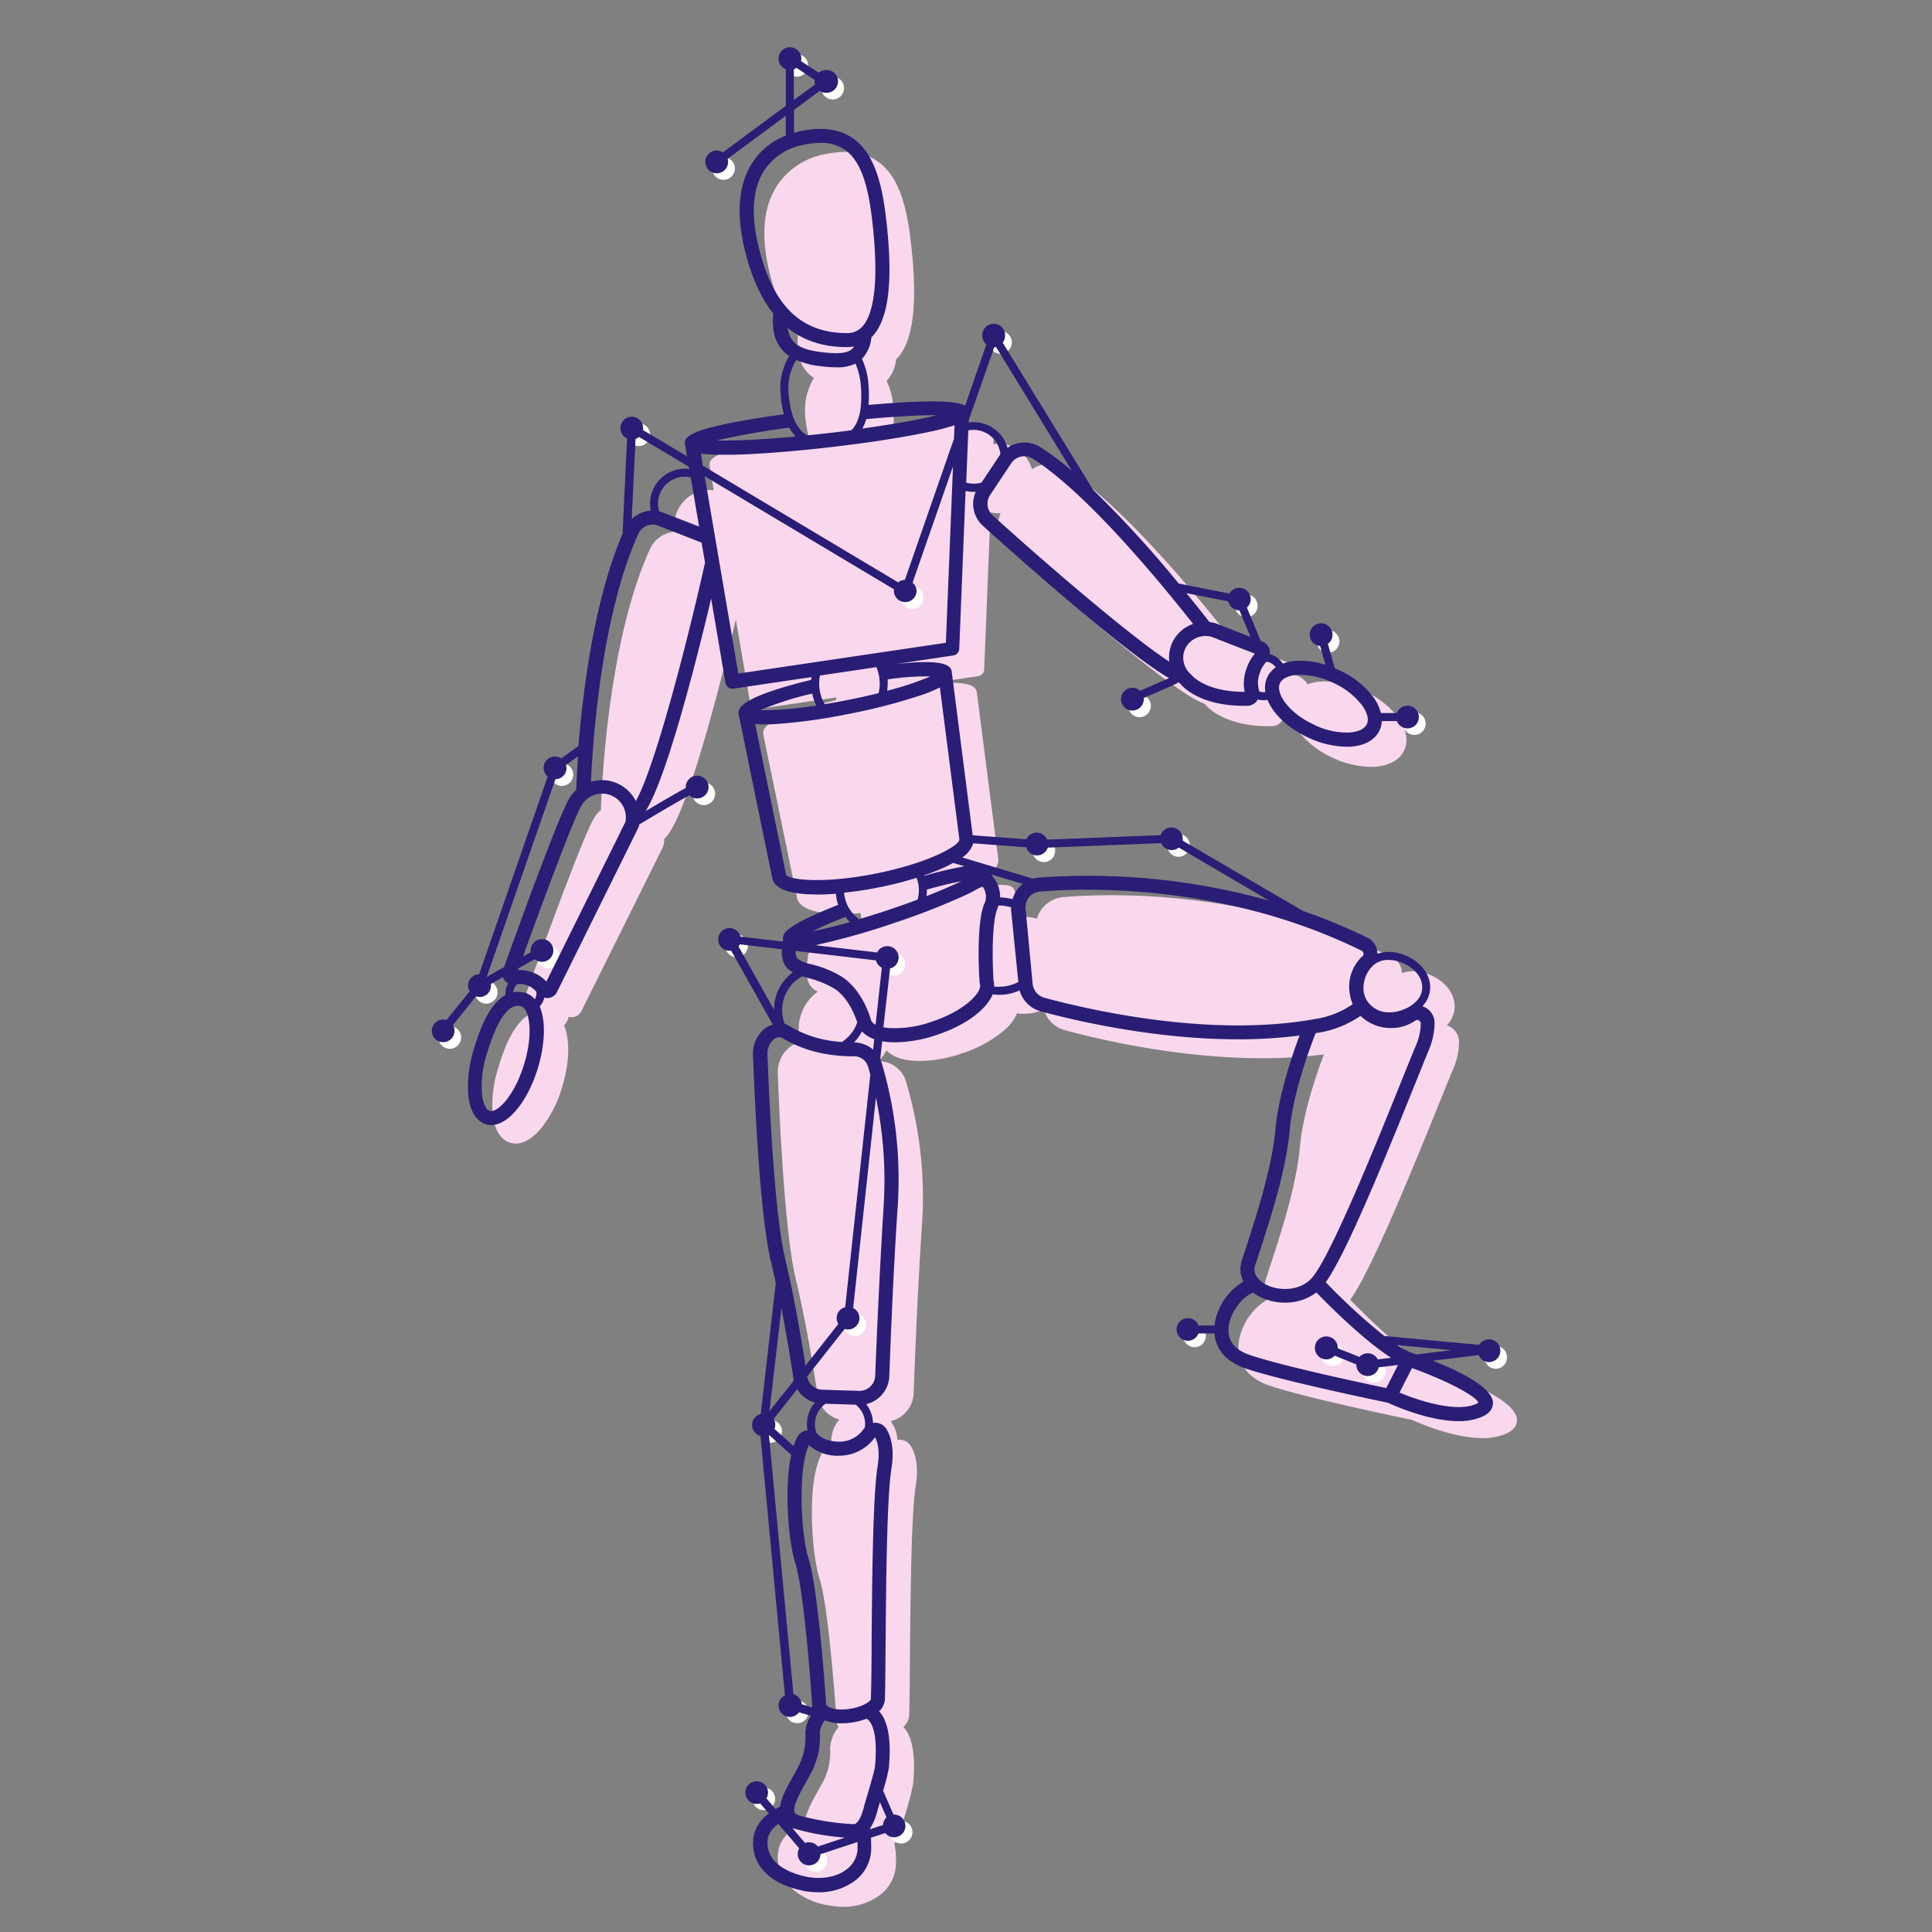 <svg id="Layer_1" data-name="Layer 1" xmlns="http://www.w3.org/2000/svg" viewBox="0 0 481.89 481.89"><rect x="0" y="0" width="481.89" height="481.89" fill="#808080" stroke="none"/><defs><style>.cls-1{fill:#f9d7ed;}.cls-2{fill:#fff;}.cls-3{fill:#2a1d75;}</style></defs><title>Motion_tracking</title><path class="cls-1" d="M358.05,341.73c-6.5-2.66-17.81-14-21.27-17.52,5-7,14.09-29,22.33-49.38,1.43-3.54,2.56-6.34,3.24-7.93a17.43,17.43,0,0,0,1.57-7.17A4.31,4.31,0,0,0,361.5,256a3.61,3.61,0,0,0-.62-.24,7,7,0,0,0,1.9-4c.51-4.8-4-8.52-8.6-9.35a8.65,8.65,0,0,0-4.53.31,4.34,4.34,0,0,0-2.45-3.94c-35.58-17.43-71.83-15.9-82.1-15a7.34,7.34,0,0,0-5,2.62,7.18,7.18,0,0,0-1.45,2.74,12,12,0,0,0-3.1-.45,7.91,7.91,0,0,0-2.32-5.73,2.48,2.48,0,0,0-.12-.64c-.46-1.36-1.09-3.21-16.42,1l0-.1c6.87-2.34,12.92-5.59,12.26-9.33l-5.28-41h0s0-.08,0-.12c-.24-1.24-.7-3.45-14-2l14.32-2.12a1.74,1.74,0,0,0,1.49-1.65l1.58-39.2a8.83,8.83,0,0,0,1.92.22c.21,0,.41,0,.61,0a7.32,7.32,0,0,0,1.78,8.41c.41.37,39.7,35.9,49,39.07.13.12.24.26.38.38.8.91,5.19,5.26,15.67,5.26h.85a3.08,3.08,0,0,0,2.46-1.33,1.26,1.26,0,0,0,.13-.26,5.42,5.42,0,0,0,1.43.2,5.34,5.34,0,0,0,1-.1,11.86,11.86,0,0,0,1.48,2.63,22.41,22.41,0,0,0,8.5,6.66,23.09,23.09,0,0,0,9.61,2.34c3.93,0,7.07-1.39,8.34-4.07,2.22-4.67-2.19-11.22-10-14.91a22.37,22.37,0,0,0-10.56-2.32,11.57,11.57,0,0,0-3.51.7,5.31,5.31,0,0,0-3-2.28l-.22-.05a2.94,2.94,0,0,0,0-1,3,3,0,0,0-1.85-2.17h0c-4.38-1.67-11.65-4.5-11.66-4.5l-.19-.07a10.74,10.74,0,0,0-1.34-.23c-17.14-21.77-32.15-37.23-42.28-43.52a7.46,7.46,0,0,0-8.21.19,8.73,8.73,0,0,0-8.41-6.38,10.18,10.18,0,0,0-1.23.09l.08-2a2.64,2.64,0,0,0,0-.63c-.19-1.63-.46-3.84-25-1.7a31.93,31.93,0,0,0,0-4.69,18.65,18.65,0,0,0-1.69-6.75,8.78,8.78,0,0,0,2.34-5.34c.13-.13.27-.25.39-.39,3.83-4.23,5-13.18,3.48-27.34-.92-8.75-2.55-17.41-8.26-21.54-3.36-2.43-7.83-3.08-13.31-1.92a18.27,18.27,0,0,0-12,7.88c-3.32,5.15-4,12.09-2.08,20.62,1.61,7.12,4.05,12.67,7.31,16.75-.32,4,.16,8,4,10.58a15.34,15.34,0,0,0-2.18,9.35,25.59,25.59,0,0,0,.84,5.11c-25.11,3.45-24.85,5.86-24.66,7.46,0,0,0,.06,0,.09h0l1,6a7.45,7.45,0,0,0-1.06-.08,8.72,8.72,0,0,0-8.73,8.7,8.14,8.14,0,0,0,.18,1.71,7.37,7.37,0,0,0-6.29,4.3C152,159.18,150.17,193.6,149.88,202a9.34,9.34,0,0,0-1.52,1.73l0,0c-2.45,3.6-12.56,31.35-16.8,43.11a2.62,2.62,0,0,0,.49,2.63,2.65,2.65,0,0,0,.76.58,4.86,4.86,0,0,0-.64,2.9c-4.53,2.46-6.86,10-7.89,13.37a30,30,0,0,0-1.39,11.6c.42,3.86,2,6.39,4.36,7.11a4.6,4.6,0,0,0,1.37.21c2,0,4.19-1.27,6.24-3.68a30.07,30.07,0,0,0,5.35-10.39c1.86-6.06,2-11.86.47-15.38a4.87,4.87,0,0,0,1.17-2.19,2.75,2.75,0,0,0,.7.1h.23a2.74,2.74,0,0,0,2.24-1.51l20.33-40.9a1.69,1.69,0,0,0,.15-.43,10.17,10.17,0,0,0,.19-1.66h0c5.37-4.53,13.94-38.26,17.85-54.69l3.57,20.88a1.74,1.74,0,0,0,1.72,1.45l.26,0,19.48-2.88c0,.23-.06.45-.08.69-18.88,4.57-18.32,7.46-18.07,8.7h0l8.34,40.46c.62,3.12,5.43,4.14,11.21,4.14,1.52,0,3.11-.08,4.7-.2a10.67,10.67,0,0,0,.57,2.76c-12.82,5-14,7.08-13.73,8.42-.43,2-.92,5.85,1.34,7.7a6.29,6.29,0,0,0,1.09.73A11.54,11.54,0,0,0,199.7,260a6,6,0,0,0-2.74,1.18A8,8,0,0,0,194,267.7c.56,14.54,1.88,40.53,4.48,51.29,2.44,10.1,4.47,22.56,5.47,29.08a7.38,7.38,0,0,0,5.39,6,8.19,8.19,0,0,0-2,5.37,7.88,7.88,0,0,0,.15,1.54h-.14a3.13,3.13,0,0,0-2.41,1.64c-3.76,6.92-2.55,24.88-.51,31.23,2.4,7.49,4.22,35.33,4.24,35.61a2.2,2.2,0,0,0,.06.37,4.55,4.55,0,0,0,.41,1,8.53,8.53,0,0,0-2.09,5.31,15.77,15.77,0,0,1-1.57,7.9c-.43.84-.92,1.71-1.41,2.59-1.48,2.63-3,5.31-3.32,7.7-2.91,1.34-6,4.1-6.52,6.89a10.12,10.12,0,0,0,2.77,9.37,18.31,18.31,0,0,0,9.75,4.67,18.1,18.1,0,0,0,3.49.34,15,15,0,0,0,9.34-3,10.06,10.06,0,0,0,3.89-7.68,21.14,21.14,0,0,0-.37-5.07,14.18,14.18,0,0,0,1.8-4.27c.26-.9.56-1.94.87-3a65.27,65.27,0,0,0,2-7.75c.65-6.95-.18-11.68-2.44-14.09a4.29,4.29,0,0,0,1.45-2.94c.09-2.57.13-7.5.18-13.73.12-14.51.3-36.44,1.46-43.6.65-4,.22-7.4-1.24-9.79a3.31,3.31,0,0,0-2.86-1.59h0a2.87,2.87,0,0,0-.5.07,8.12,8.12,0,0,0-1.69-4.69,7.4,7.4,0,0,0,5.75-6.9c.34-8.8,1-25.93,2.08-41.87a100.89,100.89,0,0,0-4-36,7.05,7.05,0,0,0-6.84-5,11.6,11.6,0,0,0,2-2.74c1.28,1.45,3.53,2.36,6.53,2.61.56,0,1.14.07,1.73.07a33.66,33.66,0,0,0,10.37-1.84A31.38,31.38,0,0,0,250.46,257a11.66,11.66,0,0,0,3.21-4.24,12.94,12.94,0,0,0,1.65.11,12,12,0,0,0,5.06-1.11,7.4,7.4,0,0,0,5.2,5.19c9,2.44,28.7,7,49.3,7a118.94,118.94,0,0,0,15.33-.95c-1.8,4.76-5.22,14.66-6,23.13-.85,9.64-4.79,21.67-7.4,29.64-.37,1.13-.71,2.16-1,3.08a6.72,6.72,0,0,0,.38,5.24,15.06,15.06,0,0,0-7.14,10.25c-.88,5.24,1.89,9.35,7.59,11.27,9.18,3.09,32.94,8,35.55,8.54,1.48.68,10.17,4.55,17.65,4.55a14.61,14.61,0,0,0,5.58-1c2.5-1,3-2.54,2.94-3.62C378.33,352.05,375.6,347.75,358.05,341.73Z"/><circle class="cls-2" cx="198.72" cy="16.31" r="2.83"/><circle class="cls-2" cx="207.7" cy="21.98" r="2.83"/><circle class="cls-2" cx="227.48" cy="149.13" r="2.83"/><circle class="cls-2" cx="140.15" cy="193.2" r="2.83"/><circle class="cls-2" cx="175.55" cy="197.99" r="2.83"/><circle class="cls-2" cx="112.19" cy="258.77" r="2.83"/><circle class="cls-2" cx="213.22" cy="330.41" r="2.83"/><circle class="cls-2" cx="297.94" cy="333.19" r="2.83"/><circle class="cls-2" cx="332.47" cy="337.89" r="2.83"/><circle class="cls-2" cx="342.77" cy="342.05" r="2.83"/><circle class="cls-2" cx="373.07" cy="338.57" r="2.83"/><circle class="cls-2" cx="192.22" cy="357.01" r="2.83"/><circle class="cls-2" cx="198.83" cy="426.98" r="2.83"/><circle class="cls-2" cx="190.52" cy="448.68" r="2.83"/><circle class="cls-2" cx="203.51" cy="464.02" r="2.83"/><circle class="cls-2" cx="224.77" cy="456.99" r="2.83"/><circle class="cls-2" cx="121.28" cy="247.51" r="2.83"/><circle class="cls-2" cx="136.8" cy="238.74" r="2.83"/><circle class="cls-2" cx="183.72" cy="235.91" r="2.83"/><circle class="cls-2" cx="293.95" cy="210.87" r="2.83"/><circle class="cls-2" cx="284.23" cy="176.06" r="2.83"/><circle class="cls-2" cx="310.85" cy="151.11" r="2.83"/><circle class="cls-2" cx="331.26" cy="159.99" r="2.83"/><circle class="cls-2" cx="352.77" cy="180.48" r="2.83"/><circle class="cls-2" cx="260.36" cy="212.2" r="2.83"/><circle class="cls-2" cx="222.95" cy="240.5" r="2.83"/><circle class="cls-2" cx="159.33" cy="108.43" r="2.83"/><circle class="cls-2" cx="249.56" cy="85.43" r="2.83"/><circle class="cls-2" cx="180.47" cy="42.03" r="2.83"/><path class="cls-3" d="M371.37,339.74a2.84,2.84,0,1,0-2.42-4.3l-23.68-2.21a154.48,154.48,0,0,1-14.59-13.41c5-7,14.09-29.13,22.33-49.6,1.43-3.55,2.56-6.36,3.23-8a17.65,17.65,0,0,0,1.58-7.2,4.35,4.35,0,0,0-2.42-3.78,5.36,5.36,0,0,0-.62-.25,7,7,0,0,0,1.9-4c.51-4.82-4-8.57-8.6-9.4a8.65,8.65,0,0,0-4.53.32,4.38,4.38,0,0,0-2.45-4,140.84,140.84,0,0,0-16.11-6.7L295,209.68a2.61,2.61,0,0,0,0-.48,2.83,2.83,0,0,0-5.51-.89l-28.3,1.12a2.83,2.83,0,0,0-5.18-.09l-13.4-1-5.2-40.6h0s0-.08,0-.12c-.25-1.24-.7-3.46-13.93-2l14.29-2.13a1.75,1.75,0,0,0,1.49-1.66l1.58-39.37a8.83,8.83,0,0,0,1.92.22,6,6,0,0,0,.61,0,7.37,7.37,0,0,0,1.78,8.46c.37.34,34,30.87,46.44,38l-7.22,3.17a2.8,2.8,0,0,0-1.91-.76,2.84,2.84,0,1,0,2.83,2.84,2.58,2.58,0,0,0,0-.29l8.41-3.69-.13-.28c.23.1.45.18.65.25s.24.27.38.39c.8.91,5.19,5.28,15.66,5.28h.85a3.09,3.09,0,0,0,2.47-1.33c.05-.09.09-.18.13-.27a5,5,0,0,0,1.43.21,5.56,5.56,0,0,0,1-.11c1.39,3.46,5,7,10,9.34a23.17,23.17,0,0,0,9.65,2.36c.31,0,.62,0,.92,0,3.61-.21,6.24-1.66,7.38-4.07h0a6.18,6.18,0,0,0,.56-2.33h3.77a2.83,2.83,0,1,0,0-2h-4a11,11,0,0,0-1.9-4,22.31,22.31,0,0,0-8.5-6.69c-.36-.17-.72-.33-1.09-.48l-1.72-6.09a2.8,2.8,0,0,0,1.15-2.27,2.84,2.84,0,1,0-3.08,2.81l1.34,4.7a20.5,20.5,0,0,0-7.16-1,11.88,11.88,0,0,0-3.51.7,5.4,5.4,0,0,0-3-2.29l-.22-.05a2.91,2.91,0,0,0-1.87-3.16h0l-.39-.15L311,151.54a2.8,2.8,0,0,0,.95-2.1,2.83,2.83,0,0,0-5.3-1.38L294,145.54a277.37,277.37,0,0,0-21.35-23.36L250.1,85.47a2.75,2.75,0,0,0,.59-1.71,2.84,2.84,0,1,0-5.67,0,2.8,2.8,0,0,0,1,2.17l-5.28,15.24c-1.76-1-7.12-1.66-24.1-.17a31,31,0,0,0,0-4.71A18.51,18.51,0,0,0,215,89.51a8.87,8.87,0,0,0,2.34-5.37c.13-.13.27-.25.39-.39,3.83-4.25,5-13.24,3.48-27.47h0c-.92-8.79-2.56-17.49-8.27-21.64-3.35-2.44-7.83-3.09-13.3-1.93-.55.12-1.08.27-1.6.42V27.41l6.42-4.74a2.78,2.78,0,0,0,1.56.47,2.84,2.84,0,1,0,0-5.67,2.79,2.79,0,0,0-1.8.67l-4.42-2.89a2.48,2.48,0,0,0,.07-.61A2.84,2.84,0,1,0,196,17.28V26.4L180.31,38a2.79,2.79,0,0,0-1.54-.46,2.84,2.84,0,1,0,2.84,2.83,2.8,2.8,0,0,0-.12-.76L196,28.88v4.93a17.48,17.48,0,0,0-8.37,6.82c-3.32,5.18-4,12.15-2.09,20.72,1.62,7.15,4.05,12.73,7.32,16.82-.32,4,.16,8,4,10.64a15.5,15.5,0,0,0-2.17,9.39,26.58,26.58,0,0,0,.83,5.13c-25.1,3.47-24.84,5.88-24.65,7.49,0,0,0,.06,0,.1h0l.49,2.88-11-6.54a2.73,2.73,0,0,0,.05-.5,2.83,2.83,0,1,0-4,2.6l-1.13,23.78c-7.07,16.53-9.86,39-11,52.92L140,189.18a2.76,2.76,0,0,0-1.58-.48,2.83,2.83,0,0,0-1.81,5L119.51,243a2.84,2.84,0,0,0-2.76,2.83,2.8,2.8,0,0,0,.4,1.43l-5.78,7.15a2.83,2.83,0,1,0,2,2.68,2.76,2.76,0,0,0-.4-1.42l5.77-7.16a2.79,2.79,0,0,0,3.72-2.68,3,3,0,0,0,0-.43l3-1.7a2.4,2.4,0,0,0,1.28,1.57,4.81,4.81,0,0,0-.64,2.91c-4.54,2.47-6.86,10.06-7.89,13.43a30.48,30.48,0,0,0-1.4,11.65c.42,3.88,2,6.42,4.36,7.15a4.42,4.42,0,0,0,1.35.2c4.25,0,9-5.7,11.62-14.13,1.86-6.09,2-11.91.47-15.45a4.93,4.93,0,0,0,1.16-2.2,2.83,2.83,0,0,0,.71.1h.23a2.72,2.72,0,0,0,2.23-1.52l20.34-41.08a2.16,2.16,0,0,0,.14-.43,2,2,0,0,0,0-.24c4.76-2.86,9.73-5.77,12.51-7.3a2.79,2.79,0,0,0,1.95.79,2.84,2.84,0,1,0-2.83-2.83c0,.07,0,.15,0,.22-1.89,1-4.93,2.76-10,5.77,5.36-8.58,12.77-38,16.33-53l3.57,21a1.76,1.76,0,0,0,1.73,1.46l.26,0,19.48-2.89c0,.23-.06.46-.08.69-18.88,4.59-18.32,7.5-18.07,8.75h0l8.34,40.64c.5,2.51,3.53,3.85,9.28,4.11.65,0,1.33.05,2,.05,1.45,0,3-.07,4.61-.19a10.67,10.67,0,0,0,.57,2.76c-12.82,5.06-14,7.11-13.74,8.45,0,.22-.09.46-.13.71l-10.49-1.23a2.83,2.83,0,1,0-2.74,3.52,3,3,0,0,0,.42,0l10.36,18.42a6.16,6.16,0,0,0-2,1,8,8,0,0,0-2.93,6.6c.55,14.6,1.87,40.71,4.47,51.52.42,1.73.82,3.53,1.21,5.35l-3.76,32.67a2.82,2.82,0,0,0-.07,5.46l6.11,64.71a2.83,2.83,0,1,0,3.51,4.23l3,.86a7.8,7.8,0,0,0-1.41,4.39,15.85,15.85,0,0,1-1.58,7.94c-.42.83-.91,1.71-1.41,2.6-1.47,2.63-3,5.33-3.31,7.73q-.57.27-1.14.6l-2.27-2.66a2.83,2.83,0,1,0-2.43,1.39,2.72,2.72,0,0,0,.86-.15l2.17,2.55a9.52,9.52,0,0,0-3.71,5.19c-1.34,7,3.46,12.37,12.51,14.11a19.09,19.09,0,0,0,3.5.33,15,15,0,0,0,9.34-3,10.15,10.15,0,0,0,3.89-7.72c0-1.07,0-2-.06-2.88l3.56-1.17a2.83,2.83,0,1,0,2.19-4.61h-.13l-2.6-6A43.53,43.53,0,0,0,221.7,441c.64-7-.18-11.74-2.44-14.16a4.33,4.33,0,0,0,1.45-2.95c.09-2.58.13-7.53.18-13.79.12-14.58.3-36.61,1.46-43.81.65-4,.22-7.43-1.24-9.83a3.31,3.31,0,0,0-2.86-1.6h0a2.87,2.87,0,0,0-.5.07,8.17,8.17,0,0,0-1.7-4.71,7.43,7.43,0,0,0,5.76-6.94c.33-8.85,1-26.09,2.08-42.05a101.82,101.82,0,0,0-4-36.17,6.85,6.85,0,0,0-.34-.85l.49-4.49c.48.08,1,.15,1.51.19s1.14.07,1.74.07a33.71,33.71,0,0,0,10.37-1.84c7.2-2.41,12.42-6.34,13.93-10.12a13.26,13.26,0,0,0,1.67.11,12,12,0,0,0,5.06-1.11,7.43,7.43,0,0,0,5.2,5.21c9,2.45,28.69,7,49.3,7a119.16,119.16,0,0,0,15.33-.95c-1.81,4.79-5.22,14.72-6,23.23-.86,9.69-4.8,21.78-7.4,29.78l-1,3.1a6.77,6.77,0,0,0,.39,5.26A15.18,15.18,0,0,0,303,330c0,.2-.05.4-.07.6h-4a2.82,2.82,0,1,0,0,2h4c.29,4,3,7.12,7.72,8.72,9.18,3.1,32.93,8,35.54,8.57,1.48.69,10.17,4.58,17.65,4.58a14.67,14.67,0,0,0,5.59-1c2.49-1,3-2.56,2.94-3.65-.05-1.81-2.22-5.41-15-10.43l11.44-1.4A2.83,2.83,0,0,0,371.37,339.74Zm-52.1-169.35c.56-1.18,2.17-1.94,4.42-2.07l.73,0a19.6,19.6,0,0,1,8.13,2,18.8,18.8,0,0,1,7.17,5.59c1.33,1.82,1.77,3.54,1.2,4.73h0c-.56,1.19-2.17,1.94-4.42,2.07a18.62,18.62,0,0,1-8.86-2C321.26,177.69,318.1,172.85,319.27,170.39Zm-5.11-2.34a7.4,7.4,0,0,1,1.71-3,2.64,2.64,0,0,1,.56.11,3.3,3.3,0,0,1,1.77,1.31,6.21,6.21,0,0,0-2.1,2.43,6.33,6.33,0,0,0-.48,3.71,3.24,3.24,0,0,1-1.38-.1,1.76,1.76,0,0,1-.2-.09A3,3,0,0,0,314,172,6.51,6.51,0,0,1,314.16,168.05ZM310.83,167a10.59,10.59,0,0,0-.38,5.56h-.14c-9.58,0-13-4.06-13-4.09a1.88,1.88,0,0,0-.24-.25,5.46,5.46,0,0,1-1.77-5.51,5.38,5.38,0,0,1,2.58-3.33,5.75,5.75,0,0,1,2.83-.74,6.26,6.26,0,0,1,1.42.17c.84.33,6.78,2.65,10.87,4.23A11.38,11.38,0,0,0,310.83,167Zm-4.45-17a2.84,2.84,0,0,0,2.77,2.24h0l2.75,6.61c-4.08-1.58-8.67-3.38-8.67-3.38l-.19-.06a9.11,9.11,0,0,0-1.35-.24q-2.93-3.73-5.77-7.22Zm-8.76,5.61a8.42,8.42,0,0,0-1.5.68,8.75,8.75,0,0,0-4.46,8.75c-9.87-6.39-32.53-26-44.08-36.52a3.9,3.9,0,0,1-.61-5.06l5.25-7.91a3.93,3.93,0,0,1,5.38-1.13C267.13,120.4,281.3,135,297.62,155.65Zm-56-50.81L248,86.58a2.32,2.32,0,0,0,.46,0l18.92,30.88a67.2,67.2,0,0,0-7.88-5.93,7.44,7.44,0,0,0-8.21.18,8.74,8.74,0,0,0-8.41-6.41,8.28,8.28,0,0,0-1.23.1Zm-.1,2.56a6.33,6.33,0,0,1,1.31-.14,6.75,6.75,0,0,1,6.7,6.09,3.55,3.55,0,0,0-.23.31l-4.48,6.75a6.84,6.84,0,0,1-3.83,0Zm98.59,138.51a7.57,7.57,0,0,1,2.73-5.34,5.56,5.56,0,0,1,3.45-1.1,7.92,7.92,0,0,1,1.43.13c3.73.67,7.36,3.55,7,7.22-.36,3.4-4.61,5.73-8.25,5.73h-.1a6.42,6.42,0,0,1-4.78-2.1A5.82,5.82,0,0,1,340.11,245.91Zm-97.38-35.53,13.23,1a2.82,2.82,0,0,0,5.38.08l28.3-1.12a2.83,2.83,0,0,0,2.61,1.73,2.79,2.79,0,0,0,1.77-.63l22.51,13.23A168.19,168.19,0,0,0,259,218.9a7.59,7.59,0,0,0-1.36.25L240,213.87A6.58,6.58,0,0,0,242.73,210.38Zm-11.54,11.53c3.63-1,6.49-1.68,8.6-2.08-2.14,1-5.08,2.33-8.71,3.74a9.67,9.67,0,0,0,.11-1.53Zm-.64-3.46,0-.09a54.44,54.44,0,0,0,5.24-2.09c.7-.33,1.34-.66,1.94-1l2.85.85A92.25,92.25,0,0,0,230.55,218.45Zm1.62-49.74a72.7,72.7,0,0,1-10.89,3.61,13.83,13.83,0,0,0,.14-1.83c0-.34,0-.69,0-1A66.67,66.67,0,0,1,232.17,168.71Zm-16.11-64.14c8.38-.75,14-1,17.57-.95-4,1-10.38,2.17-18.55,3.31A11.22,11.22,0,0,0,216.06,104.57ZM198,17.28a2.64,2.64,0,0,0,.66-.36l4.53,3a3,3,0,0,0,0,.43,2.53,2.53,0,0,0,.11.73L198,24.92Zm-9,43.3c-1.72-7.63-1.18-13.7,1.61-18.06a14.94,14.94,0,0,1,9.75-6.38,20.81,20.81,0,0,1,4.29-.5,10.3,10.3,0,0,1,6.24,1.83c4.6,3.35,6,11.19,6.84,19.17h0c1.7,16.2-.48,22.41-2.6,24.77a4.94,4.94,0,0,1-3.87,1.67C199.52,83.08,192.45,75.93,189,60.58Zm7.47,21.22c4,3.2,8.91,4.78,14.79,4.78a10,10,0,0,0,1.76-.16,3.06,3.06,0,0,1-.66.76c-1.17.94-3.37,1.14-7.35.66C200,87.23,197.09,86,196.45,81.8Zm2.16,8a20.76,20.76,0,0,0,6,1.53,32.74,32.74,0,0,0,4,.29,10.55,10.55,0,0,0,4.76-.92,17.24,17.24,0,0,1,1.34,5.75c.38,5.36-.41,8.94-2.39,10.87q-2.81.38-5.86.72c-1.78.21-3.49.39-5.15.56C198,106.67,197,102,196.68,98.05A13.42,13.42,0,0,1,198.61,89.78Zm-1.75,16.9a10.15,10.15,0,0,0,1.57,2.17c-8.69.81-15.48,1.1-19.75,1A183.85,183.85,0,0,1,196.86,106.68Zm-17.22,6.73c.94,0,2,0,3.12,0,6.47-.16,15-.82,24.06-1.86s17.52-2.33,23.86-3.63a65.81,65.81,0,0,0,7.39-1.86l-.14,3.35L225.7,144.63a2.83,2.83,0,0,0-1.68.62l-48.7-29.09-.5-3A43,43,0,0,0,179.64,113.41Zm-5.29,17.91-9.46-3.66-.17-.06-.32-.07a6.69,6.69,0,0,1,6.44-8.64,6.64,6.64,0,0,1,1.42.16Zm-2.54-14.92.1.57a7.59,7.59,0,0,0-1.07-.08,8.75,8.75,0,0,0-8.73,8.74,8.24,8.24,0,0,0,.19,1.72,7.35,7.35,0,0,0-4.75,2.11l.95-20a2.78,2.78,0,0,0,.88-.48ZM125.72,241.23l-4.32,2.44,17.13-49.31a2.77,2.77,0,0,0,2.65-3.55l3-2.16c-.26,3.7-.38,6.62-.45,8.38a9.41,9.41,0,0,0-1.51,1.75l0,0C139.82,202.28,130.11,229,125.72,241.23Zm5,24.24c-2.43,7.94-6.7,12.2-8.59,11.6-.93-.28-1.66-1.88-1.91-4.17a26.82,26.82,0,0,1,1.27-10.25c3.15-10.3,6-11.77,7.63-11.77a3.35,3.35,0,0,1,1,.17,2,2,0,0,1,1,1C132.32,254.23,132.64,259.21,130.72,265.47Zm2.69-16.23a4.85,4.85,0,0,0-2.32-1.55,6.69,6.69,0,0,0-3.07-.21,2.91,2.91,0,0,1,1-2,5.42,5.42,0,0,1,1.92.13,5.54,5.54,0,0,1,2.84,1.74.31.31,0,0,1,0,.08A3,3,0,0,1,133.41,249.24ZM156,205l-19.71,39.83a9.06,9.06,0,0,0-4.47-2.6,8.72,8.72,0,0,0-2.15-.26h-.46l.18-.5,4-2.23a2.78,2.78,0,0,0,1.8.66,2.83,2.83,0,1,0-2.83-2.83,3,3,0,0,0,0,.43l-1.92,1.09c6.06-16.79,13-35.23,14.7-37.84l0,0A5.93,5.93,0,0,1,156,205Zm2.61-5.15a9.5,9.5,0,0,0-7.6-5.23,9.3,9.3,0,0,0-3.61.38c.49-10.92,2.67-41.66,11.84-61.88a3.88,3.88,0,0,1,4.52-2.15L175,135.34l.85,5C171.43,160.23,163.29,191.64,158.57,199.84ZM184.15,168l-8.38-49.22L223,147a2.73,2.73,0,0,0-.05.5,2.84,2.84,0,0,0,5.67,0,2.79,2.79,0,0,0-1-2.17l10.08-29-1.77,44Zm35.27,2.51a10.47,10.47,0,0,1-.28,2.38c-2.36.58-5,1.17-7.92,1.75-2,.4-3.8.73-5.53,1a10.18,10.18,0,0,1-1.36-5.15,11,11,0,0,1,.19-2l14.07-2.09A10.38,10.38,0,0,1,219.42,170.49ZM202.59,173a11.82,11.82,0,0,0,1,2.95,82.49,82.49,0,0,1-14,1.2A78.88,78.88,0,0,1,202.59,173Zm-6.52,45.17-7.71-37.6a21.76,21.76,0,0,0,2.28.11c1,0,2,0,3.25-.12a139.53,139.53,0,0,0,18-2.53,142.57,142.57,0,0,0,17.62-4.56,37.6,37.6,0,0,0,4.92-2l4.88,38c-.26,1.54-7.64,5.78-20.83,8.41S196.87,219.47,196.07,218.2Zm14.47,4.48c2.76-.28,5.67-.72,8.65-1.31a91.3,91.3,0,0,0,9.43-2.39,8.6,8.6,0,0,1,.24,5.44c-2.22.83-4.66,1.7-7.29,2.58s-5.24,1.69-7.58,2.38l.15-.2A8.9,8.9,0,0,1,210.54,222.68Zm.29,6A11.19,11.19,0,0,0,212,230c-3.77,1.06-6.92,1.81-9.27,2.26C204.63,231.27,207.32,230.09,210.83,228.71ZM210,259.89a28.88,28.88,0,0,1-13.61-4.25,1.33,1.33,0,0,0-.42-.19l-.2,0a9.53,9.53,0,0,1,4.32-11.92l1.39.39a24.6,24.6,0,0,1,6.34,2.5c3.67,2.12,5.47,7,6,8.58A9.52,9.52,0,0,1,210,259.89Zm5-2.62a7.2,7.2,0,0,0,3.06,1.91l-.28,2.62A7.57,7.57,0,0,0,213,260,11.42,11.42,0,0,0,215,257.27Zm-30.8-21.22a2.89,2.89,0,0,0,.35-.51L195,236.77c-.07,1.82.24,3.85,1.69,5a7.4,7.4,0,0,0,1.08.74,11.54,11.54,0,0,0-4.71,9.34h0Zm7.24,26.88a4.45,4.45,0,0,1,1.57-3.7,2.32,2.32,0,0,1,1.4-.52,1.69,1.69,0,0,1,.38,0c5.23,3.2,11,4.72,18,4.76a3.61,3.61,0,0,1,3.72,2.57c.18.59.37,1.25.57,2l-6.27,58a2.81,2.81,0,0,0-2.12,2.73,2.88,2.88,0,0,0,.41,1.46l-8.19,10.39c-1.09-7-2.94-17.8-5.11-26.83C193.17,302.86,191.86,274.58,191.42,262.93Zm9.83,92.3a8.06,8.06,0,0,0,.15,1.55h-.14a3.12,3.12,0,0,0-2.41,1.65,13.35,13.35,0,0,0-.94,2.25l-4.76-4.27a2.91,2.91,0,0,0,.21-1.07,2.76,2.76,0,0,0-.4-1.42l5.87-7.45a7.38,7.38,0,0,0,4.43,3.37A8.23,8.23,0,0,0,201.25,355.23Zm4.64-5.1,7.54.24a6.19,6.19,0,0,1,2.33,4.86,7.91,7.91,0,0,1-.06.84,3.72,3.72,0,0,0-.3.37,7.42,7.42,0,0,1-6,3.15c-2.31,0-4.33-.66-5.29-1.73a3.25,3.25,0,0,0-.44-.38,6.37,6.37,0,0,1-.42-2.25A6.26,6.26,0,0,1,205.89,350.13Zm-11-23.85c1.31,6.82,2.36,13.37,3,17.52a4.51,4.51,0,0,0,.1.53L191.92,352Zm5.06,98.8a2.84,2.84,0,0,0-2.07-2.5l-6.11-64.7h0l5.56,5c-1.81,8.36-.69,21.65,1,26.94,2.4,7.53,4.23,35.49,4.25,35.78a1.51,1.51,0,0,0,0,.28Zm-1.61,31.1a61.43,61.43,0,0,0,12.41,2.16L204,460.57a2.81,2.81,0,0,0-2.19-1.06,2.77,2.77,0,0,0-1,.18l-3.25-3.8C197.84,456,198.07,456.1,198.33,456.18Zm15.55,4.87a6.61,6.61,0,0,1-2.59,5.09c-2.44,2-6.17,2.7-10,2-2.63-.51-11.13-2.73-9.73-10a6.69,6.69,0,0,1,2.54-3.21l5.21,6.09a2.87,2.87,0,0,0-.36,1.36,2.83,2.83,0,0,0,5.66.12l9.25-3.06C213.89,459.93,213.9,460.47,213.88,461.05Zm1.56-10.23c-1.21,4.3-2.24,4.21-2.93,4.16l-.74-.06a61.08,61.08,0,0,1-12.43-2.09c-1-.29-1.12-.67-1.17-.79-.57-1.41,1.41-5,2.86-7.55.52-.92,1-1.84,1.47-2.71a19.21,19.21,0,0,0,1.95-9.68,5.43,5.43,0,0,1,1.29-3,10.61,10.61,0,0,0,4.12.74,16.4,16.4,0,0,0,2.06-.13,17.06,17.06,0,0,0,4.14-1,1.7,1.7,0,0,1,.73.54c.83,1,2.13,3.75,1.42,11.36-.08.91-1.13,4.51-1.9,7.14C216,448.86,215.7,449.9,215.44,450.82Zm4-1.33,1.64,3.8a2.76,2.76,0,0,0-.85,1.91l-3.19,1.05c0-.07,0-.13-.05-.2a14.53,14.53,0,0,0,1.8-4.29Zm-1.21-91c.9,1.66,1.13,4.21.64,7.22-1.2,7.47-1.37,28.78-1.5,44.34,0,6-.09,11.16-.18,13.68,0,.66-2.21,2.13-5.71,2.56-2.7.33-5-.18-5.45-1.18-.19-3-2-28.74-4.38-36.37-2-6.21-2.65-22.51.07-28.29a10.81,10.81,0,0,0,7.66,2.64A10.94,10.94,0,0,0,218.25,358.49ZM220.39,301c-1,16-1.75,33.28-2.09,42.15a3.93,3.93,0,0,1-3.91,3.77h-.13l-9.18-.29a3.91,3.91,0,0,1-3.75-3.3l9.35-11.87a2.65,2.65,0,0,0,.84.15,2.83,2.83,0,0,0,1.28-5.36l5.68-52.5A101.43,101.43,0,0,1,220.39,301Zm-2-45.42a2.17,2.17,0,0,1-1.1-1.05c-.24-.88-2.32-8-7.75-11.17a27.48,27.48,0,0,0-7.16-2.84,9.32,9.32,0,0,1-3.47-1.39,2.83,2.83,0,0,1-.42-1.93l20,2.34a2.83,2.83,0,0,0,1.46,1.83Zm27.11-30.16c-2.08,5.21-1.27,18.12-1.17,19.57a2.14,2.14,0,0,0,.08.44c.67,2-3.66,6.62-11.94,9.39a27.92,27.92,0,0,1-10.71,1.6,11.56,11.56,0,0,1-1.42-.2L222,241.57a2.83,2.83,0,1,0-3.22-4l-15.6-1.83c.65-.12,1.34-.26,2.09-.42a178.84,178.84,0,0,0,17.45-5,177,177,0,0,0,16.93-6.53A39.77,39.77,0,0,0,245,221,4.27,4.27,0,0,1,245.54,225.4Zm3.68,20.71c-.41,0-.82,0-1.23-.08a4.64,4.64,0,0,0-.14-1.49c-.25-3.89-.55-14.12.94-17.84.12-.29.21-.58.3-.86a10.46,10.46,0,0,1,3.14.45,5.48,5.48,0,0,0,0,.7L254,244.93A10.09,10.09,0,0,1,249.22,246.11ZM254,221.54a7.34,7.34,0,0,0-1.44,2.75,12.55,12.55,0,0,0-3.1-.45,8,8,0,0,0-2.32-5.75l8,2.38A7.92,7.92,0,0,0,254,221.54Zm6.44,27.3a4,4,0,0,1-2.87-3.42l-1.77-18.76a3.91,3.91,0,0,1,.89-2.88,3.86,3.86,0,0,1,2.66-1.39c2.49-.22,6.54-.47,11.76-.47,15.82,0,42.35,2.34,68.5,15.2a.9.9,0,0,1,.48.69.69.69,0,0,1-.22.66,10.29,10.29,0,0,0-3.35,7.59,11.68,11.68,0,0,0,.88,4.41,22.25,22.25,0,0,1-9.25,3.68C302.11,258.89,272.09,252,260.39,248.84Zm52.68,66.64c.29-.92.63-2,1-3.08,2.66-8.15,6.68-20.47,7.57-30.55.82-9.33,5.19-20.92,6.47-24.16l.63-.1a25.49,25.49,0,0,0,10.53-4.19l.05,0a10.7,10.7,0,0,0,7.71,3,10.24,10.24,0,0,0,6-1.88.75.75,0,0,1,.8,0,.86.86,0,0,1,.49.73,14.23,14.23,0,0,1-1.3,5.75c-.69,1.63-1.82,4.45-3.26,8-5.85,14.55-18,44.8-22.68,49.84-3,3.29-8.46,3.27-11.74,1.36C314.16,319.43,312.3,317.91,313.07,315.48Zm32.65,30.74c-5.39-1.13-25.93-5.5-34-8.24-4.08-1.38-5.85-3.88-5.26-7.43.66-4,4-7.56,6.1-8.11a10.08,10.08,0,0,0,1.05.7,13.88,13.88,0,0,0,6.88,1.77,12.71,12.71,0,0,0,7.8-2.54c3.12,3.22,11.74,11.87,18.64,16.29l-3.33.41a2.8,2.8,0,0,0-4.57-.61l-5.4-2.17s0-.05,0-.07a2.86,2.86,0,1,0-.76,1.92l5.39,2.18v.06a2.83,2.83,0,0,0,5.58.67l4.81-.59Zm23,3.62a3.82,3.82,0,0,1-.74.41c-5,2.09-14.24-.92-18.95-2.9l3.11-6.13C360.58,344.25,368,348.09,368.75,349.84Zm-15.5-12-1.31-.46a21.51,21.51,0,0,1-3.44-1.88l13.55,1.27Z"/></svg>